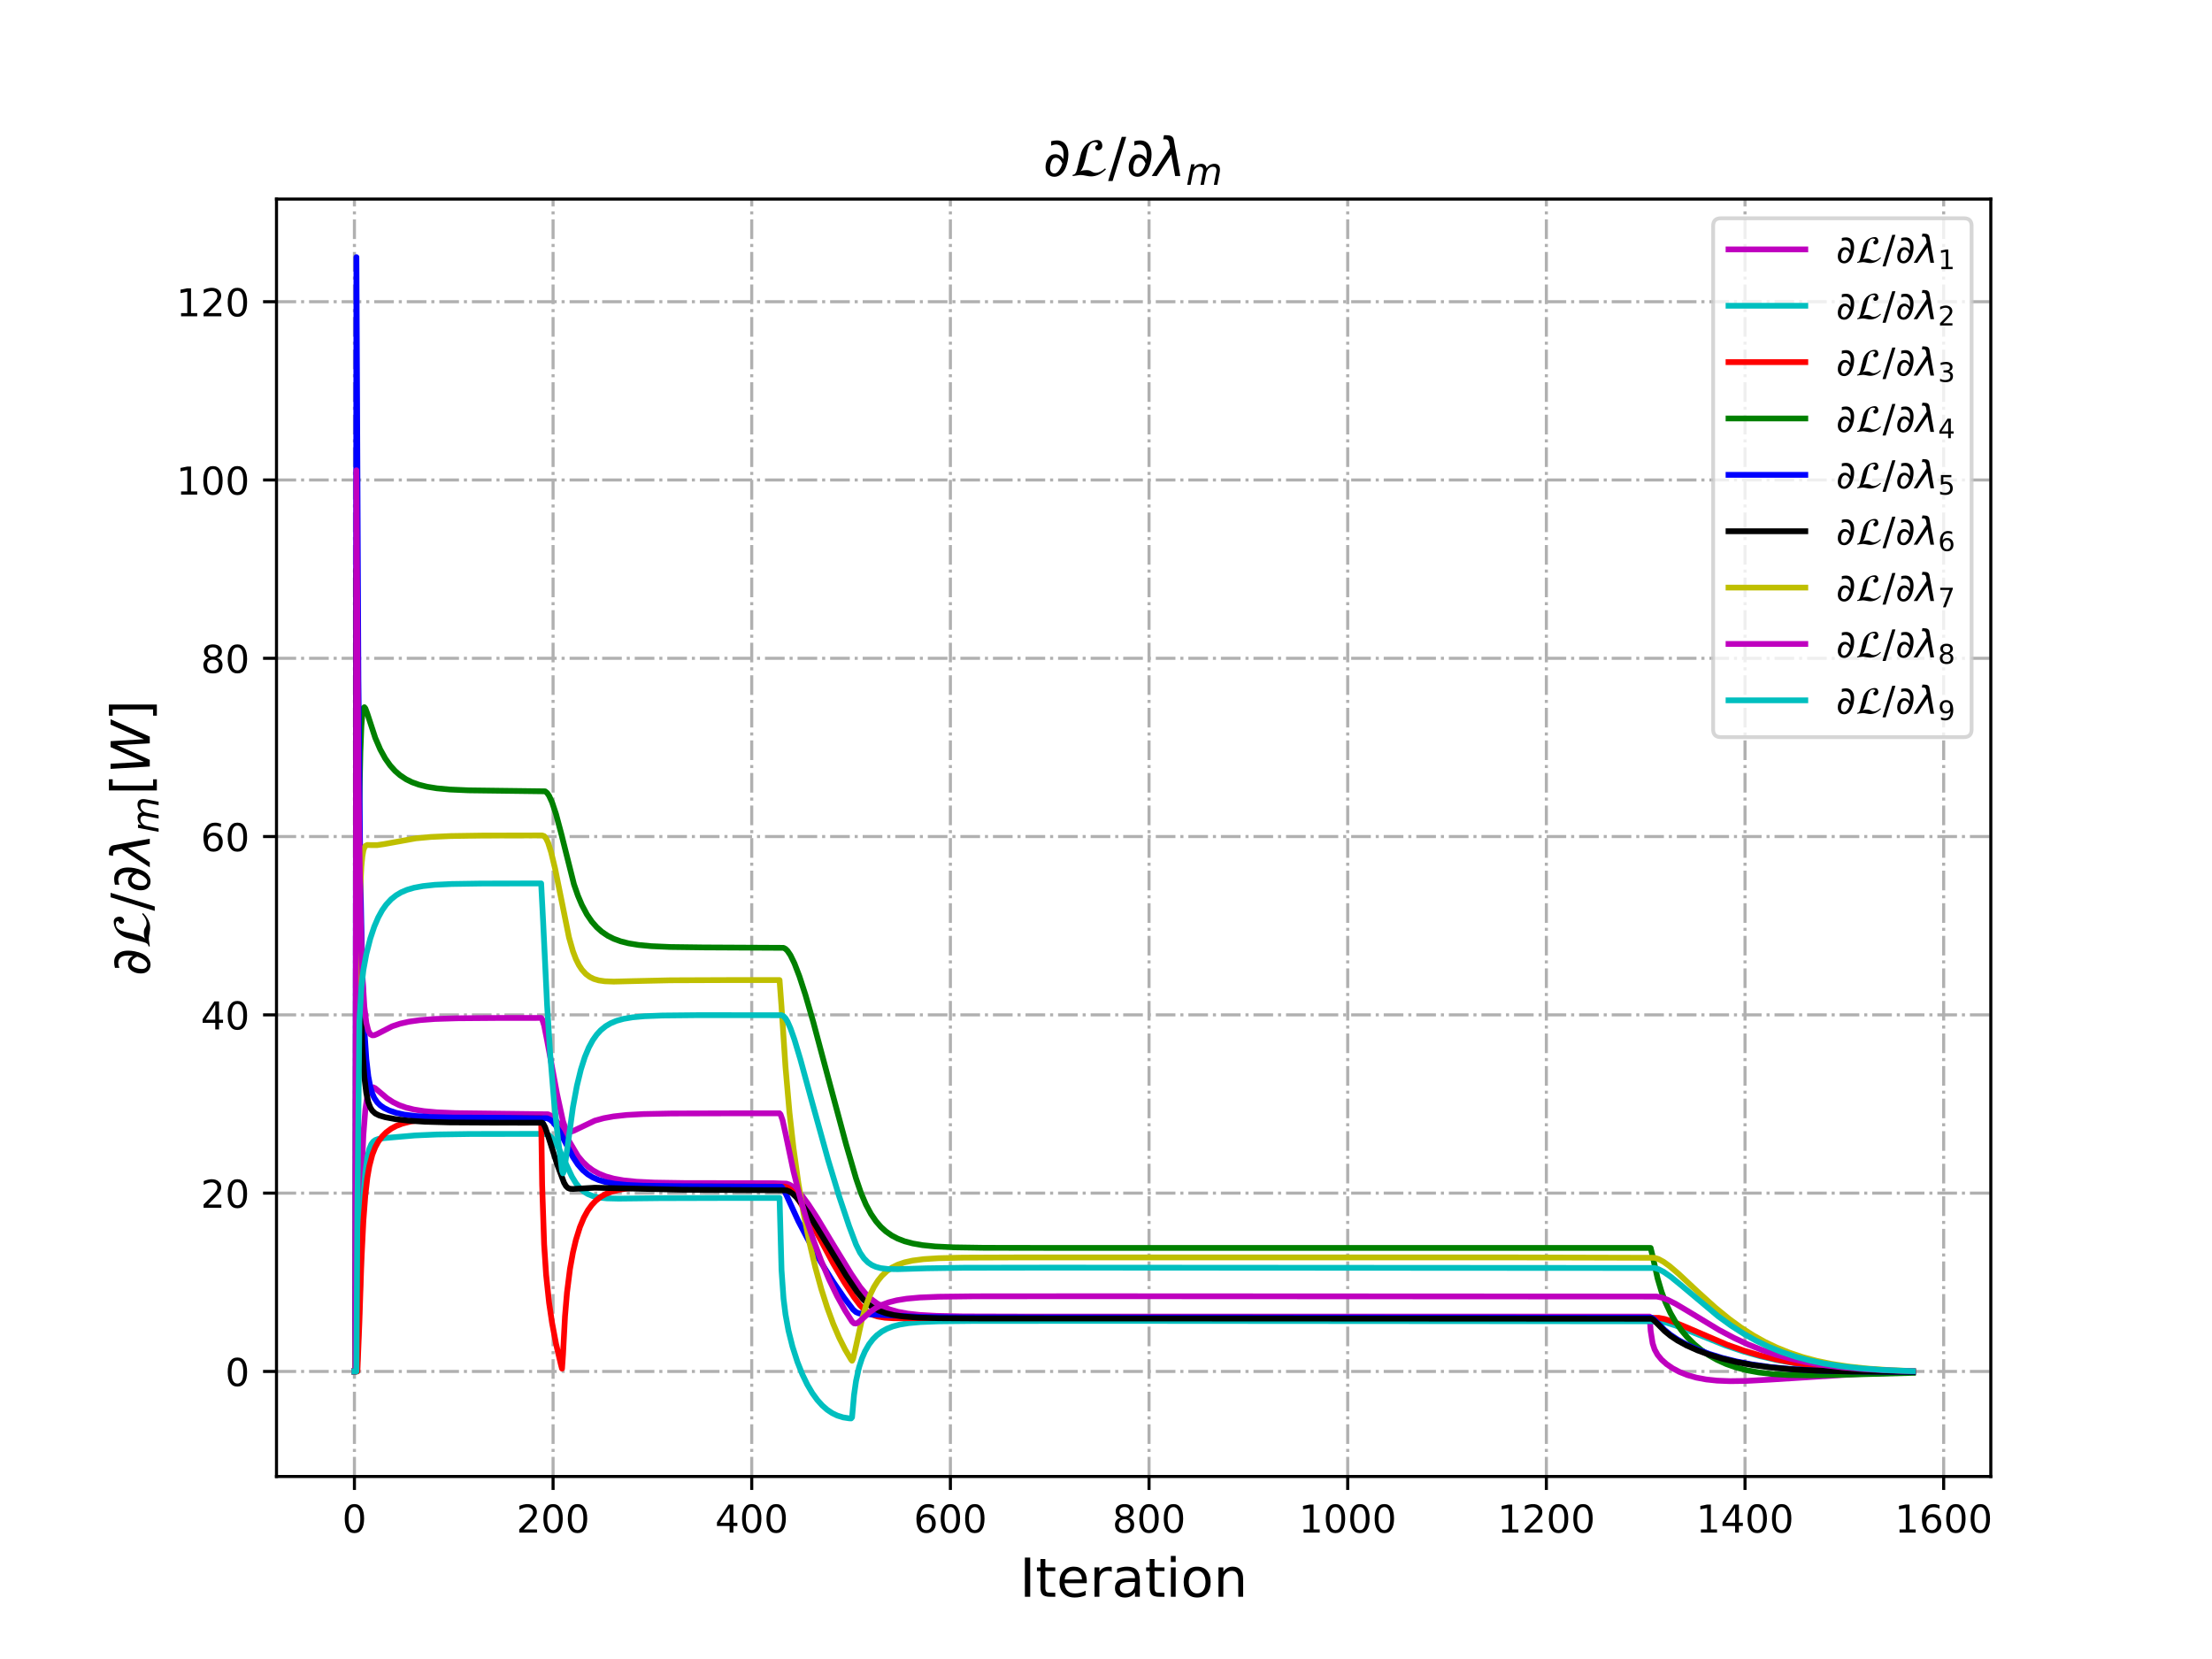 <?xml version="1.0" encoding="utf-8" standalone="no"?>
<!DOCTYPE svg PUBLIC "-//W3C//DTD SVG 1.1//EN"
  "http://www.w3.org/Graphics/SVG/1.1/DTD/svg11.dtd">
<!-- Created with matplotlib (http://matplotlib.org/) -->
<svg height="432pt" version="1.1" viewBox="0 0 576 432" width="576pt" xmlns="http://www.w3.org/2000/svg" xmlns:xlink="http://www.w3.org/1999/xlink">
 <defs>
  <style type="text/css">
*{stroke-linecap:butt;stroke-linejoin:round;}
  </style>
 </defs>
 <g id="figure_1">
  <g id="patch_1">
   <path d="M 0 432 
L 576 432 
L 576 0 
L 0 0 
z
" style="fill:#ffffff;"/>
  </g>
  <g id="axes_1">
   <g id="patch_2">
    <path d="M 72 384.48 
L 518.4 384.48 
L 518.4 51.84 
L 72 51.84 
z
" style="fill:#ffffff;"/>
   </g>
   <g id="matplotlib.axis_1">
    <g id="xtick_1">
     <g id="line2d_1">
      <path clip-path="url(#p7b713ff72a)" d="M 92.291 384.48 
L 92.291 51.84 
" style="fill:none;stroke:#b0b0b0;stroke-dasharray:5.12,1.28,0.8,1.28;stroke-dashoffset:0;stroke-width:0.8;"/>
     </g>
     <g id="line2d_2">
      <defs>
       <path d="M 0 0 
L 0 3.5 
" id="m7fd2e52c06" style="stroke:#000000;stroke-width:0.8;"/>
      </defs>
      <g>
       <use style="stroke:#000000;stroke-width:0.8;" x="92.291" xlink:href="#m7fd2e52c06" y="384.48"/>
      </g>
     </g>
     <g id="text_1">
      <!-- 0 -->
      <defs>
       <path d="M 31.781 66.406 
Q 24.172 66.406 20.328 58.906 
Q 16.5 51.422 16.5 36.375 
Q 16.5 21.391 20.328 13.891 
Q 24.172 6.391 31.781 6.391 
Q 39.453 6.391 43.281 13.891 
Q 47.125 21.391 47.125 36.375 
Q 47.125 51.422 43.281 58.906 
Q 39.453 66.406 31.781 66.406 
z
M 31.781 74.219 
Q 44.047 74.219 50.516 64.516 
Q 56.984 54.828 56.984 36.375 
Q 56.984 17.969 50.516 8.266 
Q 44.047 -1.422 31.781 -1.422 
Q 19.531 -1.422 13.062 8.266 
Q 6.594 17.969 6.594 36.375 
Q 6.594 54.828 13.062 64.516 
Q 19.531 74.219 31.781 74.219 
z
" id="DejaVuSans-30"/>
      </defs>
      <g transform="translate(89.11 399.078)scale(0.1 -0.1)">
       <use xlink:href="#DejaVuSans-30"/>
      </g>
     </g>
    </g>
    <g id="xtick_2">
     <g id="line2d_3">
      <path clip-path="url(#p7b713ff72a)" d="M 144.02 384.48 
L 144.02 51.84 
" style="fill:none;stroke:#b0b0b0;stroke-dasharray:5.12,1.28,0.8,1.28;stroke-dashoffset:0;stroke-width:0.8;"/>
     </g>
     <g id="line2d_4">
      <g>
       <use style="stroke:#000000;stroke-width:0.8;" x="144.02" xlink:href="#m7fd2e52c06" y="384.48"/>
      </g>
     </g>
     <g id="text_2">
      <!-- 200 -->
      <defs>
       <path d="M 19.188 8.297 
L 53.609 8.297 
L 53.609 0 
L 7.328 0 
L 7.328 8.297 
Q 12.938 14.109 22.625 23.891 
Q 32.328 33.688 34.812 36.531 
Q 39.547 41.844 41.422 45.531 
Q 43.312 49.219 43.312 52.781 
Q 43.312 58.594 39.234 62.25 
Q 35.156 65.922 28.609 65.922 
Q 23.969 65.922 18.812 64.312 
Q 13.672 62.703 7.812 59.422 
L 7.812 69.391 
Q 13.766 71.781 18.938 73 
Q 24.125 74.219 28.422 74.219 
Q 39.75 74.219 46.484 68.547 
Q 53.219 62.891 53.219 53.422 
Q 53.219 48.922 51.531 44.891 
Q 49.859 40.875 45.406 35.406 
Q 44.188 33.984 37.641 27.219 
Q 31.109 20.453 19.188 8.297 
z
" id="DejaVuSans-32"/>
      </defs>
      <g transform="translate(134.477 399.078)scale(0.1 -0.1)">
       <use xlink:href="#DejaVuSans-32"/>
       <use x="63.623" xlink:href="#DejaVuSans-30"/>
       <use x="127.246" xlink:href="#DejaVuSans-30"/>
      </g>
     </g>
    </g>
    <g id="xtick_3">
     <g id="line2d_5">
      <path clip-path="url(#p7b713ff72a)" d="M 195.75 384.48 
L 195.75 51.84 
" style="fill:none;stroke:#b0b0b0;stroke-dasharray:5.12,1.28,0.8,1.28;stroke-dashoffset:0;stroke-width:0.8;"/>
     </g>
     <g id="line2d_6">
      <g>
       <use style="stroke:#000000;stroke-width:0.8;" x="195.75" xlink:href="#m7fd2e52c06" y="384.48"/>
      </g>
     </g>
     <g id="text_3">
      <!-- 400 -->
      <defs>
       <path d="M 37.797 64.312 
L 12.891 25.391 
L 37.797 25.391 
z
M 35.203 72.906 
L 47.609 72.906 
L 47.609 25.391 
L 58.016 25.391 
L 58.016 17.188 
L 47.609 17.188 
L 47.609 0 
L 37.797 0 
L 37.797 17.188 
L 4.891 17.188 
L 4.891 26.703 
z
" id="DejaVuSans-34"/>
      </defs>
      <g transform="translate(186.206 399.078)scale(0.1 -0.1)">
       <use xlink:href="#DejaVuSans-34"/>
       <use x="63.623" xlink:href="#DejaVuSans-30"/>
       <use x="127.246" xlink:href="#DejaVuSans-30"/>
      </g>
     </g>
    </g>
    <g id="xtick_4">
     <g id="line2d_7">
      <path clip-path="url(#p7b713ff72a)" d="M 247.48 384.48 
L 247.48 51.84 
" style="fill:none;stroke:#b0b0b0;stroke-dasharray:5.12,1.28,0.8,1.28;stroke-dashoffset:0;stroke-width:0.8;"/>
     </g>
     <g id="line2d_8">
      <g>
       <use style="stroke:#000000;stroke-width:0.8;" x="247.48" xlink:href="#m7fd2e52c06" y="384.48"/>
      </g>
     </g>
     <g id="text_4">
      <!-- 600 -->
      <defs>
       <path d="M 33.016 40.375 
Q 26.375 40.375 22.484 35.828 
Q 18.609 31.297 18.609 23.391 
Q 18.609 15.531 22.484 10.953 
Q 26.375 6.391 33.016 6.391 
Q 39.656 6.391 43.531 10.953 
Q 47.406 15.531 47.406 23.391 
Q 47.406 31.297 43.531 35.828 
Q 39.656 40.375 33.016 40.375 
z
M 52.594 71.297 
L 52.594 62.312 
Q 48.875 64.062 45.094 64.984 
Q 41.312 65.922 37.594 65.922 
Q 27.828 65.922 22.672 59.328 
Q 17.531 52.734 16.797 39.406 
Q 19.672 43.656 24.016 45.922 
Q 28.375 48.188 33.594 48.188 
Q 44.578 48.188 50.953 41.516 
Q 57.328 34.859 57.328 23.391 
Q 57.328 12.156 50.688 5.359 
Q 44.047 -1.422 33.016 -1.422 
Q 20.359 -1.422 13.672 8.266 
Q 6.984 17.969 6.984 36.375 
Q 6.984 53.656 15.188 63.938 
Q 23.391 74.219 37.203 74.219 
Q 40.922 74.219 44.703 73.484 
Q 48.484 72.75 52.594 71.297 
z
" id="DejaVuSans-36"/>
      </defs>
      <g transform="translate(237.936 399.078)scale(0.1 -0.1)">
       <use xlink:href="#DejaVuSans-36"/>
       <use x="63.623" xlink:href="#DejaVuSans-30"/>
       <use x="127.246" xlink:href="#DejaVuSans-30"/>
      </g>
     </g>
    </g>
    <g id="xtick_5">
     <g id="line2d_9">
      <path clip-path="url(#p7b713ff72a)" d="M 299.209 384.48 
L 299.209 51.84 
" style="fill:none;stroke:#b0b0b0;stroke-dasharray:5.12,1.28,0.8,1.28;stroke-dashoffset:0;stroke-width:0.8;"/>
     </g>
     <g id="line2d_10">
      <g>
       <use style="stroke:#000000;stroke-width:0.8;" x="299.209" xlink:href="#m7fd2e52c06" y="384.48"/>
      </g>
     </g>
     <g id="text_5">
      <!-- 800 -->
      <defs>
       <path d="M 31.781 34.625 
Q 24.75 34.625 20.719 30.859 
Q 16.703 27.094 16.703 20.516 
Q 16.703 13.922 20.719 10.156 
Q 24.75 6.391 31.781 6.391 
Q 38.812 6.391 42.859 10.172 
Q 46.922 13.969 46.922 20.516 
Q 46.922 27.094 42.891 30.859 
Q 38.875 34.625 31.781 34.625 
z
M 21.922 38.812 
Q 15.578 40.375 12.031 44.719 
Q 8.5 49.078 8.5 55.328 
Q 8.5 64.062 14.719 69.141 
Q 20.953 74.219 31.781 74.219 
Q 42.672 74.219 48.875 69.141 
Q 55.078 64.062 55.078 55.328 
Q 55.078 49.078 51.531 44.719 
Q 48 40.375 41.703 38.812 
Q 48.828 37.156 52.797 32.312 
Q 56.781 27.484 56.781 20.516 
Q 56.781 9.906 50.312 4.234 
Q 43.844 -1.422 31.781 -1.422 
Q 19.734 -1.422 13.25 4.234 
Q 6.781 9.906 6.781 20.516 
Q 6.781 27.484 10.781 32.312 
Q 14.797 37.156 21.922 38.812 
z
M 18.312 54.391 
Q 18.312 48.734 21.844 45.562 
Q 25.391 42.391 31.781 42.391 
Q 38.141 42.391 41.719 45.562 
Q 45.312 48.734 45.312 54.391 
Q 45.312 60.062 41.719 63.234 
Q 38.141 66.406 31.781 66.406 
Q 25.391 66.406 21.844 63.234 
Q 18.312 60.062 18.312 54.391 
z
" id="DejaVuSans-38"/>
      </defs>
      <g transform="translate(289.665 399.078)scale(0.1 -0.1)">
       <use xlink:href="#DejaVuSans-38"/>
       <use x="63.623" xlink:href="#DejaVuSans-30"/>
       <use x="127.246" xlink:href="#DejaVuSans-30"/>
      </g>
     </g>
    </g>
    <g id="xtick_6">
     <g id="line2d_11">
      <path clip-path="url(#p7b713ff72a)" d="M 350.939 384.48 
L 350.939 51.84 
" style="fill:none;stroke:#b0b0b0;stroke-dasharray:5.12,1.28,0.8,1.28;stroke-dashoffset:0;stroke-width:0.8;"/>
     </g>
     <g id="line2d_12">
      <g>
       <use style="stroke:#000000;stroke-width:0.8;" x="350.939" xlink:href="#m7fd2e52c06" y="384.48"/>
      </g>
     </g>
     <g id="text_6">
      <!-- 1000 -->
      <defs>
       <path d="M 12.406 8.297 
L 28.516 8.297 
L 28.516 63.922 
L 10.984 60.406 
L 10.984 69.391 
L 28.422 72.906 
L 38.281 72.906 
L 38.281 8.297 
L 54.391 8.297 
L 54.391 0 
L 12.406 0 
z
" id="DejaVuSans-31"/>
      </defs>
      <g transform="translate(338.214 399.078)scale(0.1 -0.1)">
       <use xlink:href="#DejaVuSans-31"/>
       <use x="63.623" xlink:href="#DejaVuSans-30"/>
       <use x="127.246" xlink:href="#DejaVuSans-30"/>
       <use x="190.869" xlink:href="#DejaVuSans-30"/>
      </g>
     </g>
    </g>
    <g id="xtick_7">
     <g id="line2d_13">
      <path clip-path="url(#p7b713ff72a)" d="M 402.668 384.48 
L 402.668 51.84 
" style="fill:none;stroke:#b0b0b0;stroke-dasharray:5.12,1.28,0.8,1.28;stroke-dashoffset:0;stroke-width:0.8;"/>
     </g>
     <g id="line2d_14">
      <g>
       <use style="stroke:#000000;stroke-width:0.8;" x="402.668" xlink:href="#m7fd2e52c06" y="384.48"/>
      </g>
     </g>
     <g id="text_7">
      <!-- 1200 -->
      <g transform="translate(389.943 399.078)scale(0.1 -0.1)">
       <use xlink:href="#DejaVuSans-31"/>
       <use x="63.623" xlink:href="#DejaVuSans-32"/>
       <use x="127.246" xlink:href="#DejaVuSans-30"/>
       <use x="190.869" xlink:href="#DejaVuSans-30"/>
      </g>
     </g>
    </g>
    <g id="xtick_8">
     <g id="line2d_15">
      <path clip-path="url(#p7b713ff72a)" d="M 454.398 384.48 
L 454.398 51.84 
" style="fill:none;stroke:#b0b0b0;stroke-dasharray:5.12,1.28,0.8,1.28;stroke-dashoffset:0;stroke-width:0.8;"/>
     </g>
     <g id="line2d_16">
      <g>
       <use style="stroke:#000000;stroke-width:0.8;" x="454.398" xlink:href="#m7fd2e52c06" y="384.48"/>
      </g>
     </g>
     <g id="text_8">
      <!-- 1400 -->
      <g transform="translate(441.673 399.078)scale(0.1 -0.1)">
       <use xlink:href="#DejaVuSans-31"/>
       <use x="63.623" xlink:href="#DejaVuSans-34"/>
       <use x="127.246" xlink:href="#DejaVuSans-30"/>
       <use x="190.869" xlink:href="#DejaVuSans-30"/>
      </g>
     </g>
    </g>
    <g id="xtick_9">
     <g id="line2d_17">
      <path clip-path="url(#p7b713ff72a)" d="M 506.127 384.48 
L 506.127 51.84 
" style="fill:none;stroke:#b0b0b0;stroke-dasharray:5.12,1.28,0.8,1.28;stroke-dashoffset:0;stroke-width:0.8;"/>
     </g>
     <g id="line2d_18">
      <g>
       <use style="stroke:#000000;stroke-width:0.8;" x="506.127" xlink:href="#m7fd2e52c06" y="384.48"/>
      </g>
     </g>
     <g id="text_9">
      <!-- 1600 -->
      <g transform="translate(493.402 399.078)scale(0.1 -0.1)">
       <use xlink:href="#DejaVuSans-31"/>
       <use x="63.623" xlink:href="#DejaVuSans-36"/>
       <use x="127.246" xlink:href="#DejaVuSans-30"/>
       <use x="190.869" xlink:href="#DejaVuSans-30"/>
      </g>
     </g>
    </g>
    <g id="text_10">
     <!-- Iteration -->
     <defs>
      <path d="M 9.812 72.906 
L 19.672 72.906 
L 19.672 0 
L 9.812 0 
z
" id="DejaVuSans-49"/>
      <path d="M 18.312 70.219 
L 18.312 54.688 
L 36.812 54.688 
L 36.812 47.703 
L 18.312 47.703 
L 18.312 18.016 
Q 18.312 11.328 20.141 9.422 
Q 21.969 7.516 27.594 7.516 
L 36.812 7.516 
L 36.812 0 
L 27.594 0 
Q 17.188 0 13.234 3.875 
Q 9.281 7.766 9.281 18.016 
L 9.281 47.703 
L 2.688 47.703 
L 2.688 54.688 
L 9.281 54.688 
L 9.281 70.219 
z
" id="DejaVuSans-74"/>
      <path d="M 56.203 29.594 
L 56.203 25.203 
L 14.891 25.203 
Q 15.484 15.922 20.484 11.062 
Q 25.484 6.203 34.422 6.203 
Q 39.594 6.203 44.453 7.469 
Q 49.312 8.734 54.109 11.281 
L 54.109 2.781 
Q 49.266 0.734 44.188 -0.344 
Q 39.109 -1.422 33.891 -1.422 
Q 20.797 -1.422 13.156 6.188 
Q 5.516 13.812 5.516 26.812 
Q 5.516 40.234 12.766 48.109 
Q 20.016 56 32.328 56 
Q 43.359 56 49.781 48.891 
Q 56.203 41.797 56.203 29.594 
z
M 47.219 32.234 
Q 47.125 39.594 43.094 43.984 
Q 39.062 48.391 32.422 48.391 
Q 24.906 48.391 20.391 44.141 
Q 15.875 39.891 15.188 32.172 
z
" id="DejaVuSans-65"/>
      <path d="M 41.109 46.297 
Q 39.594 47.172 37.812 47.578 
Q 36.031 48 33.891 48 
Q 26.266 48 22.188 43.047 
Q 18.109 38.094 18.109 28.812 
L 18.109 0 
L 9.078 0 
L 9.078 54.688 
L 18.109 54.688 
L 18.109 46.188 
Q 20.953 51.172 25.484 53.578 
Q 30.031 56 36.531 56 
Q 37.453 56 38.578 55.875 
Q 39.703 55.766 41.062 55.516 
z
" id="DejaVuSans-72"/>
      <path d="M 34.281 27.484 
Q 23.391 27.484 19.188 25 
Q 14.984 22.516 14.984 16.5 
Q 14.984 11.719 18.141 8.906 
Q 21.297 6.109 26.703 6.109 
Q 34.188 6.109 38.703 11.406 
Q 43.219 16.703 43.219 25.484 
L 43.219 27.484 
z
M 52.203 31.203 
L 52.203 0 
L 43.219 0 
L 43.219 8.297 
Q 40.141 3.328 35.547 0.953 
Q 30.953 -1.422 24.312 -1.422 
Q 15.922 -1.422 10.953 3.297 
Q 6 8.016 6 15.922 
Q 6 25.141 12.172 29.828 
Q 18.359 34.516 30.609 34.516 
L 43.219 34.516 
L 43.219 35.406 
Q 43.219 41.609 39.141 45 
Q 35.062 48.391 27.688 48.391 
Q 23 48.391 18.547 47.266 
Q 14.109 46.141 10.016 43.891 
L 10.016 52.203 
Q 14.938 54.109 19.578 55.047 
Q 24.219 56 28.609 56 
Q 40.484 56 46.344 49.844 
Q 52.203 43.703 52.203 31.203 
z
" id="DejaVuSans-61"/>
      <path d="M 9.422 54.688 
L 18.406 54.688 
L 18.406 0 
L 9.422 0 
z
M 9.422 75.984 
L 18.406 75.984 
L 18.406 64.594 
L 9.422 64.594 
z
" id="DejaVuSans-69"/>
      <path d="M 30.609 48.391 
Q 23.391 48.391 19.188 42.75 
Q 14.984 37.109 14.984 27.297 
Q 14.984 17.484 19.156 11.844 
Q 23.344 6.203 30.609 6.203 
Q 37.797 6.203 41.984 11.859 
Q 46.188 17.531 46.188 27.297 
Q 46.188 37.016 41.984 42.703 
Q 37.797 48.391 30.609 48.391 
z
M 30.609 56 
Q 42.328 56 49.016 48.375 
Q 55.719 40.766 55.719 27.297 
Q 55.719 13.875 49.016 6.219 
Q 42.328 -1.422 30.609 -1.422 
Q 18.844 -1.422 12.172 6.219 
Q 5.516 13.875 5.516 27.297 
Q 5.516 40.766 12.172 48.375 
Q 18.844 56 30.609 56 
z
" id="DejaVuSans-6f"/>
      <path d="M 54.891 33.016 
L 54.891 0 
L 45.906 0 
L 45.906 32.719 
Q 45.906 40.484 42.875 44.328 
Q 39.844 48.188 33.797 48.188 
Q 26.516 48.188 22.312 43.547 
Q 18.109 38.922 18.109 30.906 
L 18.109 0 
L 9.078 0 
L 9.078 54.688 
L 18.109 54.688 
L 18.109 46.188 
Q 21.344 51.125 25.703 53.562 
Q 30.078 56 35.797 56 
Q 45.219 56 50.047 50.172 
Q 54.891 44.344 54.891 33.016 
z
" id="DejaVuSans-6e"/>
     </defs>
     <g transform="translate(265.508 415.796)scale(0.14 -0.14)">
      <use xlink:href="#DejaVuSans-49"/>
      <use x="29.492" xlink:href="#DejaVuSans-74"/>
      <use x="68.701" xlink:href="#DejaVuSans-65"/>
      <use x="130.225" xlink:href="#DejaVuSans-72"/>
      <use x="171.338" xlink:href="#DejaVuSans-61"/>
      <use x="232.617" xlink:href="#DejaVuSans-74"/>
      <use x="271.826" xlink:href="#DejaVuSans-69"/>
      <use x="299.609" xlink:href="#DejaVuSans-6f"/>
      <use x="360.791" xlink:href="#DejaVuSans-6e"/>
     </g>
    </g>
   </g>
   <g id="matplotlib.axis_2">
    <g id="ytick_1">
     <g id="line2d_19">
      <path clip-path="url(#p7b713ff72a)" d="M 72 357.114 
L 518.4 357.114 
" style="fill:none;stroke:#b0b0b0;stroke-dasharray:5.12,1.28,0.8,1.28;stroke-dashoffset:0;stroke-width:0.8;"/>
     </g>
     <g id="line2d_20">
      <defs>
       <path d="M 0 0 
L -3.5 0 
" id="m61da70019d" style="stroke:#000000;stroke-width:0.8;"/>
      </defs>
      <g>
       <use style="stroke:#000000;stroke-width:0.8;" x="72" xlink:href="#m61da70019d" y="357.114"/>
      </g>
     </g>
     <g id="text_11">
      <!-- 0 -->
      <g transform="translate(58.638 360.914)scale(0.1 -0.1)">
       <use xlink:href="#DejaVuSans-30"/>
      </g>
     </g>
    </g>
    <g id="ytick_2">
     <g id="line2d_21">
      <path clip-path="url(#p7b713ff72a)" d="M 72 310.69 
L 518.4 310.69 
" style="fill:none;stroke:#b0b0b0;stroke-dasharray:5.12,1.28,0.8,1.28;stroke-dashoffset:0;stroke-width:0.8;"/>
     </g>
     <g id="line2d_22">
      <g>
       <use style="stroke:#000000;stroke-width:0.8;" x="72" xlink:href="#m61da70019d" y="310.69"/>
      </g>
     </g>
     <g id="text_12">
      <!-- 20 -->
      <g transform="translate(52.275 314.489)scale(0.1 -0.1)">
       <use xlink:href="#DejaVuSans-32"/>
       <use x="63.623" xlink:href="#DejaVuSans-30"/>
      </g>
     </g>
    </g>
    <g id="ytick_3">
     <g id="line2d_23">
      <path clip-path="url(#p7b713ff72a)" d="M 72 264.265 
L 518.4 264.265 
" style="fill:none;stroke:#b0b0b0;stroke-dasharray:5.12,1.28,0.8,1.28;stroke-dashoffset:0;stroke-width:0.8;"/>
     </g>
     <g id="line2d_24">
      <g>
       <use style="stroke:#000000;stroke-width:0.8;" x="72" xlink:href="#m61da70019d" y="264.265"/>
      </g>
     </g>
     <g id="text_13">
      <!-- 40 -->
      <g transform="translate(52.275 268.064)scale(0.1 -0.1)">
       <use xlink:href="#DejaVuSans-34"/>
       <use x="63.623" xlink:href="#DejaVuSans-30"/>
      </g>
     </g>
    </g>
    <g id="ytick_4">
     <g id="line2d_25">
      <path clip-path="url(#p7b713ff72a)" d="M 72 217.84 
L 518.4 217.84 
" style="fill:none;stroke:#b0b0b0;stroke-dasharray:5.12,1.28,0.8,1.28;stroke-dashoffset:0;stroke-width:0.8;"/>
     </g>
     <g id="line2d_26">
      <g>
       <use style="stroke:#000000;stroke-width:0.8;" x="72" xlink:href="#m61da70019d" y="217.84"/>
      </g>
     </g>
     <g id="text_14">
      <!-- 60 -->
      <g transform="translate(52.275 221.639)scale(0.1 -0.1)">
       <use xlink:href="#DejaVuSans-36"/>
       <use x="63.623" xlink:href="#DejaVuSans-30"/>
      </g>
     </g>
    </g>
    <g id="ytick_5">
     <g id="line2d_27">
      <path clip-path="url(#p7b713ff72a)" d="M 72 171.416 
L 518.4 171.416 
" style="fill:none;stroke:#b0b0b0;stroke-dasharray:5.12,1.28,0.8,1.28;stroke-dashoffset:0;stroke-width:0.8;"/>
     </g>
     <g id="line2d_28">
      <g>
       <use style="stroke:#000000;stroke-width:0.8;" x="72" xlink:href="#m61da70019d" y="171.416"/>
      </g>
     </g>
     <g id="text_15">
      <!-- 80 -->
      <g transform="translate(52.275 175.215)scale(0.1 -0.1)">
       <use xlink:href="#DejaVuSans-38"/>
       <use x="63.623" xlink:href="#DejaVuSans-30"/>
      </g>
     </g>
    </g>
    <g id="ytick_6">
     <g id="line2d_29">
      <path clip-path="url(#p7b713ff72a)" d="M 72 124.991 
L 518.4 124.991 
" style="fill:none;stroke:#b0b0b0;stroke-dasharray:5.12,1.28,0.8,1.28;stroke-dashoffset:0;stroke-width:0.8;"/>
     </g>
     <g id="line2d_30">
      <g>
       <use style="stroke:#000000;stroke-width:0.8;" x="72" xlink:href="#m61da70019d" y="124.991"/>
      </g>
     </g>
     <g id="text_16">
      <!-- 100 -->
      <g transform="translate(45.913 128.79)scale(0.1 -0.1)">
       <use xlink:href="#DejaVuSans-31"/>
       <use x="63.623" xlink:href="#DejaVuSans-30"/>
       <use x="127.246" xlink:href="#DejaVuSans-30"/>
      </g>
     </g>
    </g>
    <g id="ytick_7">
     <g id="line2d_31">
      <path clip-path="url(#p7b713ff72a)" d="M 72 78.566 
L 518.4 78.566 
" style="fill:none;stroke:#b0b0b0;stroke-dasharray:5.12,1.28,0.8,1.28;stroke-dashoffset:0;stroke-width:0.8;"/>
     </g>
     <g id="line2d_32">
      <g>
       <use style="stroke:#000000;stroke-width:0.8;" x="72" xlink:href="#m61da70019d" y="78.566"/>
      </g>
     </g>
     <g id="text_17">
      <!-- 120 -->
      <g transform="translate(45.913 82.365)scale(0.1 -0.1)">
       <use xlink:href="#DejaVuSans-31"/>
       <use x="63.623" xlink:href="#DejaVuSans-32"/>
       <use x="127.246" xlink:href="#DejaVuSans-30"/>
      </g>
     </g>
    </g>
    <g id="text_18">
     <!-- $\partial \mathcal{L}/ \partial \lambda_{m}[W]$ -->
     <defs>
      <path d="M 21.344 -1.422 
Q 14.453 -1.422 9.969 2.734 
Q 4.641 7.672 4.641 16.609 
Q 4.641 25.875 9.328 33.109 
Q 14.156 40.531 22.859 40.531 
Q 28.562 40.531 33.062 36.969 
Q 35.688 34.859 37.5 31.344 
Q 38.141 35.297 38.141 39.797 
Q 38.141 46.391 36.578 50.203 
Q 33.109 58.641 23.922 58.641 
Q 20.453 58.641 15.094 56.5 
L 15.094 64.703 
Q 20.75 66.219 25.828 66.219 
Q 38.922 66.219 44.484 54.203 
Q 47.078 48.531 47.078 40.094 
Q 47.078 34.578 45.844 28.172 
Q 42.781 12.156 34.812 4.547 
Q 28.562 -1.422 21.344 -1.422 
z
M 12.984 15.141 
Q 12.984 10.25 15.141 7.625 
Q 17.438 4.828 20.953 4.828 
Q 24.078 4.828 26.562 7.031 
Q 30.078 10.062 32.672 14.984 
Q 34.812 19.047 35.891 23.391 
Q 31.547 33.891 24.031 33.891 
Q 17.578 33.891 14.75 25.391 
Q 12.984 20.125 12.984 15.141 
z
" id="DejaVuSans-2202"/>
      <path d="M 63.594 14.297 
L 65.297 12.5 
Q 52.297 -0.703 37.703 -0.703 
Q 33.703 -0.703 28.906 0.406 
Q 21.797 1.906 17.906 1.906 
Q 15.703 1.906 10.5 0.953 
Q 5.297 0 3 0 
L 3.594 2.406 
Q 9.094 2.406 11.406 11.703 
L 18.406 40.094 
Q 20.094 47 23.688 52.391 
Q 27.297 57.797 31.641 60.844 
Q 36 63.906 40.391 65.453 
Q 44.797 67 48.797 67 
Q 53.797 67 56.141 63.797 
Q 58.5 60.594 58.5 56 
Q 58.5 52.297 56.141 50 
Q 53.797 47.703 50.406 47.703 
Q 48.203 47.703 46.797 49.203 
Q 45.406 50.703 45.406 52.797 
Q 45.406 54.406 46.203 55.5 
Q 47 56.594 47.891 56.938 
Q 48.797 57.297 49.594 57.891 
Q 50.406 58.5 50.406 59.203 
Q 50.406 63 44.594 63 
Q 39.406 63 36.094 59.141 
Q 32.797 55.297 31.094 48.938 
Q 29.406 42.594 28.047 35.688 
Q 26.703 28.797 24.203 21.297 
Q 21.703 13.797 18.094 9.203 
L 18.094 8.797 
Q 21.297 11 29.5 11 
Q 34.797 11 38.438 8.5 
Q 42.094 6 46.297 6 
Q 54.797 6 63.594 14.297 
z
" id="STIXNonUnicode-Italic-e238"/>
      <path d="M 25.391 72.906 
L 33.688 72.906 
L 8.297 -9.281 
L 0 -9.281 
z
" id="DejaVuSans-2f"/>
      <path d="M 36.719 67.438 
L 48.828 0 
L 39.312 0 
L 31.844 40.438 
L 5.125 0 
L -4.391 0 
L 29.734 52.438 
L 28.031 62.109 
Q 26.953 68.266 21.734 68.266 
L 17.047 68.266 
L 18.5 75.984 
L 24.219 75.875 
Q 35.203 75.734 36.719 67.438 
z
" id="DejaVuSans-Oblique-3bb"/>
      <path d="M 89.797 33.016 
L 83.406 0 
L 74.422 0 
L 80.719 32.719 
Q 81.109 34.812 81.297 36.328 
Q 81.5 37.844 81.5 38.922 
Q 81.5 43.312 79.047 45.75 
Q 76.609 48.188 72.219 48.188 
Q 65.672 48.188 60.547 43.281 
Q 55.422 38.375 53.906 30.516 
L 47.906 0 
L 38.922 0 
L 45.312 32.719 
Q 45.703 34.516 45.891 36.047 
Q 46.094 37.594 46.094 38.812 
Q 46.094 43.266 43.656 45.719 
Q 41.219 48.188 36.922 48.188 
Q 30.281 48.188 25.141 43.281 
Q 20.016 38.375 18.5 30.516 
L 12.5 0 
L 3.516 0 
L 14.203 54.688 
L 23.188 54.688 
L 21.484 46.188 
Q 25.141 50.984 30.047 53.484 
Q 34.969 56 40.578 56 
Q 46.531 56 50.359 52.875 
Q 54.203 49.75 54.984 44.188 
Q 59.078 49.953 64.469 52.969 
Q 69.875 56 75.875 56 
Q 82.906 56 86.734 51.953 
Q 90.578 47.906 90.578 40.484 
Q 90.578 38.875 90.375 36.938 
Q 90.188 35.016 89.797 33.016 
z
" id="DejaVuSans-Oblique-6d"/>
      <path d="M 8.594 75.984 
L 29.297 75.984 
L 29.297 69 
L 17.578 69 
L 17.578 -6.203 
L 29.297 -6.203 
L 29.297 -13.188 
L 8.594 -13.188 
z
" id="DejaVuSans-5b"/>
      <path d="M 9.625 72.906 
L 19.188 72.906 
L 22.703 10.891 
L 50.203 72.906 
L 61.188 72.906 
L 64.797 10.891 
L 92 72.906 
L 102 72.906 
L 69.578 0 
L 57.172 0 
L 53.812 60.797 
L 26.516 0 
L 14.109 0 
z
" id="DejaVuSans-Oblique-57"/>
      <path d="M 30.422 75.984 
L 30.422 -13.188 
L 9.719 -13.188 
L 9.719 -6.203 
L 21.391 -6.203 
L 21.391 69 
L 9.719 69 
L 9.719 75.984 
z
" id="DejaVuSans-5d"/>
     </defs>
     <g transform="translate(39.001 254.14)rotate(-90)scale(0.14 -0.14)">
      <use transform="translate(0 0.016)" xlink:href="#DejaVuSans-2202"/>
      <use transform="translate(51.709 0.016)" xlink:href="#STIXNonUnicode-Italic-e238"/>
      <use transform="translate(121.009 0.016)" xlink:href="#DejaVuSans-2f"/>
      <use transform="translate(154.7 0.016)" xlink:href="#DejaVuSans-2202"/>
      <use transform="translate(206.409 0.016)" xlink:href="#DejaVuSans-Oblique-3bb"/>
      <use transform="translate(265.589 -16.391)scale(0.7)" xlink:href="#DejaVuSans-Oblique-6d"/>
      <use transform="translate(336.512 0.016)" xlink:href="#DejaVuSans-5b"/>
      <use transform="translate(375.526 0.016)" xlink:href="#DejaVuSans-Oblique-57"/>
      <use transform="translate(474.403 0.016)" xlink:href="#DejaVuSans-5d"/>
     </g>
    </g>
   </g>
   <g id="line2d_33">
    <path clip-path="url(#p7b713ff72a)" d="M 92.291 357.114 
L 92.55 357.114 
L 92.808 357.114 
L 93.326 336.656 
L 94.101 307.126 
L 94.619 295.561 
L 95.136 288.926 
L 95.653 285.424 
L 96.171 283.774 
L 96.688 283.171 
L 97.205 283.138 
L 97.723 283.399 
L 98.757 284.26 
L 100.826 286.007 
L 102.378 287.011 
L 103.93 287.767 
L 105.741 288.412 
L 107.81 288.923 
L 110.396 289.335 
L 113.759 289.643 
L 118.673 289.854 
L 127.467 289.965 
L 142.727 290.156 
L 143.503 290.55 
L 144.279 291.211 
L 145.314 292.46 
L 146.607 294.48 
L 150.487 301.038 
L 151.78 302.582 
L 153.073 303.793 
L 154.366 304.738 
L 155.918 305.602 
L 157.729 306.333 
L 159.798 306.909 
L 162.384 307.373 
L 165.747 307.717 
L 170.403 307.943 
L 178.162 308.067 
L 201.44 308.103 
L 204.803 308.214 
L 205.579 308.478 
L 206.613 309.113 
L 207.648 310.036 
L 208.941 311.505 
L 210.493 313.601 
L 212.821 317.176 
L 216.959 324.061 
L 221.615 331.659 
L 223.943 335.11 
L 225.494 336.985 
L 226.788 338.221 
L 228.34 339.373 
L 229.891 340.241 
L 231.702 340.984 
L 233.771 341.577 
L 236.358 342.06 
L 239.461 342.403 
L 243.858 342.647 
L 250.842 342.786 
L 268.689 342.835 
L 394.391 342.837 
L 429.567 342.837 
L 429.826 346.549 
L 430.343 349.811 
L 430.861 351.39 
L 431.637 352.801 
L 432.671 354.056 
L 433.964 355.211 
L 435.516 356.279 
L 437.327 357.24 
L 439.396 358.065 
L 441.724 358.728 
L 444.31 359.213 
L 447.156 359.517 
L 450.518 359.65 
L 454.656 359.591 
L 460.864 359.252 
L 483.883 357.791 
L 495.005 357.42 
L 498.109 357.352 
L 498.109 357.352 
" style="fill:none;stroke:#bf00bf;stroke-linecap:square;stroke-width:1.5;"/>
   </g>
   <g id="line2d_34">
    <path clip-path="url(#p7b713ff72a)" d="M 92.291 357.114 
L 92.55 357.114 
L 92.808 357.114 
L 93.067 354.192 
L 94.619 311.834 
L 95.136 305.255 
L 95.653 301.391 
L 96.171 299.186 
L 96.688 297.949 
L 97.205 297.262 
L 97.723 296.879 
L 98.498 296.588 
L 100.05 296.356 
L 108.068 295.666 
L 113.759 295.417 
L 122.294 295.29 
L 141.693 295.26 
L 142.469 295.394 
L 142.986 295.653 
L 143.762 296.355 
L 144.538 297.407 
L 145.572 299.232 
L 147.124 302.536 
L 148.935 306.397 
L 149.969 308.099 
L 151.004 309.372 
L 152.039 310.288 
L 153.073 310.93 
L 154.366 311.457 
L 155.918 311.822 
L 157.987 312.045 
L 161.091 312.12 
L 171.696 312 
L 189.542 311.949 
L 202.992 311.947 
L 203.509 330.739 
L 204.027 338.131 
L 204.544 342.289 
L 205.32 346.498 
L 206.355 350.625 
L 207.648 354.653 
L 208.941 357.902 
L 210.234 360.568 
L 211.527 362.757 
L 212.821 364.542 
L 214.114 365.977 
L 215.407 367.107 
L 216.7 367.969 
L 217.994 368.598 
L 219.546 369.086 
L 221.097 369.327 
L 221.615 369.36 
L 221.873 369.054 
L 222.391 363.235 
L 222.908 359.609 
L 223.684 356.083 
L 224.46 353.687 
L 225.236 351.898 
L 226.27 350.094 
L 227.305 348.738 
L 228.34 347.698 
L 229.633 346.724 
L 230.926 346.013 
L 232.478 345.403 
L 234.288 344.923 
L 236.616 344.538 
L 239.72 344.257 
L 244.376 344.071 
L 253.428 343.976 
L 289.639 343.957 
L 432.154 344.061 
L 433.964 344.419 
L 436.292 345.155 
L 439.913 346.581 
L 449.225 350.316 
L 453.88 351.89 
L 458.277 353.136 
L 462.674 354.153 
L 467.33 355.003 
L 472.503 355.713 
L 478.193 356.263 
L 484.918 356.683 
L 493.195 356.967 
L 498.109 357.058 
L 498.109 357.058 
" style="fill:none;stroke:#00bfbf;stroke-linecap:square;stroke-width:1.5;"/>
   </g>
   <g id="line2d_35">
    <path clip-path="url(#p7b713ff72a)" d="M 92.291 357.114 
L 93.067 357.114 
L 93.584 344.235 
L 94.101 328.468 
L 94.619 317.955 
L 95.136 311.148 
L 95.653 306.689 
L 96.171 303.669 
L 96.947 300.683 
L 97.723 298.713 
L 98.498 297.295 
L 99.533 295.902 
L 100.568 294.867 
L 101.861 293.907 
L 103.154 293.206 
L 104.706 292.603 
L 106.775 292.071 
L 109.362 291.674 
L 112.724 291.403 
L 118.156 291.226 
L 129.278 291.147 
L 140.917 291.138 
L 141.175 308.584 
L 141.693 324.068 
L 142.21 331.961 
L 142.986 339.282 
L 143.762 344.508 
L 144.796 349.98 
L 146.09 355.435 
L 146.348 356.391 
L 146.607 352.641 
L 147.124 342.79 
L 147.642 336.604 
L 148.417 330.442 
L 149.193 326.13 
L 149.969 322.856 
L 151.004 319.539 
L 152.039 317.059 
L 153.073 315.182 
L 154.108 313.752 
L 155.142 312.66 
L 156.436 311.646 
L 157.729 310.916 
L 159.281 310.303 
L 161.091 309.829 
L 163.419 309.46 
L 166.781 309.185 
L 171.954 309.02 
L 183.076 308.949 
L 204.285 308.99 
L 205.061 309.239 
L 205.837 309.77 
L 206.613 310.571 
L 207.648 311.972 
L 209.2 314.533 
L 211.786 319.347 
L 216.959 329.009 
L 219.804 333.836 
L 222.391 337.805 
L 223.943 339.876 
L 224.977 340.945 
L 226.012 341.737 
L 227.305 342.408 
L 228.598 342.822 
L 230.409 343.128 
L 232.737 343.269 
L 237.134 343.257 
L 253.946 343.095 
L 299.985 343.081 
L 431.895 343.165 
L 433.447 343.458 
L 435.516 344.115 
L 438.62 345.39 
L 449.742 350.16 
L 454.139 351.715 
L 458.277 352.947 
L 462.674 354.018 
L 467.33 354.912 
L 472.244 355.624 
L 477.676 356.189 
L 484.142 356.63 
L 492.16 356.939 
L 498.109 357.059 
L 498.109 357.059 
" style="fill:none;stroke:#ff0000;stroke-linecap:square;stroke-width:1.5;"/>
   </g>
   <g id="line2d_36">
    <path clip-path="url(#p7b713ff72a)" d="M 92.291 357.114 
L 92.55 357.114 
L 92.808 357.114 
L 93.067 277.065 
L 93.326 232.851 
L 93.584 208.699 
L 93.843 195.768 
L 94.101 189.03 
L 94.36 185.76 
L 94.619 184.423 
L 94.877 184.154 
L 95.136 184.464 
L 95.653 185.845 
L 97.723 192.15 
L 99.016 195.148 
L 100.309 197.495 
L 101.602 199.33 
L 102.895 200.765 
L 104.189 201.888 
L 105.741 202.919 
L 107.292 203.687 
L 109.103 204.339 
L 111.172 204.857 
L 113.759 205.276 
L 117.121 205.588 
L 122.035 205.802 
L 130.571 205.914 
L 141.951 206.06 
L 142.469 206.476 
L 142.986 207.227 
L 143.762 208.923 
L 144.796 212.022 
L 146.09 216.853 
L 149.452 230.238 
L 150.487 233.214 
L 151.521 235.652 
L 152.814 238.086 
L 154.108 239.982 
L 155.401 241.46 
L 156.694 242.613 
L 158.246 243.667 
L 159.798 244.45 
L 161.608 245.114 
L 163.678 245.64 
L 166.264 246.063 
L 169.627 246.379 
L 174.541 246.594 
L 183.076 246.706 
L 204.027 246.813 
L 204.544 247.089 
L 205.061 247.592 
L 205.837 248.738 
L 206.872 250.863 
L 208.165 254.231 
L 209.717 259.007 
L 211.786 266.174 
L 215.407 279.727 
L 220.322 297.988 
L 222.908 306.861 
L 224.201 310.643 
L 225.494 313.684 
L 226.788 316.087 
L 228.081 317.981 
L 229.374 319.473 
L 230.667 320.647 
L 232.219 321.731 
L 233.771 322.543 
L 235.582 323.238 
L 237.651 323.79 
L 240.237 324.24 
L 243.6 324.577 
L 248.255 324.8 
L 256.274 324.925 
L 276.448 324.959 
L 429.826 324.96 
L 430.343 327.1 
L 431.637 332.91 
L 432.671 336.405 
L 433.706 339.173 
L 434.999 341.947 
L 436.292 344.196 
L 437.844 346.414 
L 439.396 348.253 
L 441.207 350.046 
L 443.017 351.541 
L 445.086 352.959 
L 447.156 354.12 
L 449.483 355.171 
L 452.07 356.079 
L 454.915 356.819 
L 458.019 357.384 
L 461.64 357.799 
L 465.778 358.044 
L 471.21 358.127 
L 479.228 357.997 
L 498.109 357.488 
L 498.109 357.488 
" style="fill:none;stroke:#008000;stroke-linecap:square;stroke-width:1.5;"/>
   </g>
   <g id="line2d_37">
    <path clip-path="url(#p7b713ff72a)" d="M 92.291 357.114 
L 92.55 357.114 
L 92.808 66.96 
L 93.326 177.012 
L 93.843 228.478 
L 94.36 254.349 
L 94.877 268.124 
L 95.395 275.816 
L 95.912 280.295 
L 96.429 283.016 
L 96.947 284.748 
L 97.464 285.909 
L 98.24 287.056 
L 99.016 287.821 
L 100.05 288.536 
L 101.344 289.167 
L 103.154 289.774 
L 105.223 290.226 
L 108.068 290.598 
L 111.948 290.855 
L 117.897 291.006 
L 130.829 291.069 
L 142.469 291.187 
L 143.244 291.554 
L 144.02 292.233 
L 144.796 293.198 
L 145.831 294.837 
L 147.383 297.809 
L 149.193 301.29 
L 150.487 303.245 
L 151.78 304.716 
L 153.073 305.802 
L 154.366 306.598 
L 155.918 307.281 
L 157.729 307.818 
L 160.057 308.248 
L 163.16 308.562 
L 167.557 308.762 
L 175.834 308.87 
L 203.509 309.024 
L 204.027 309.681 
L 204.803 311.253 
L 207.906 318.03 
L 210.493 322.939 
L 213.855 328.811 
L 216.959 333.795 
L 219.804 337.937 
L 222.132 340.988 
L 222.908 341.677 
L 223.684 341.996 
L 224.977 342.167 
L 239.979 342.931 
L 249.807 343.044 
L 287.311 343.068 
L 430.085 343.132 
L 430.602 343.454 
L 431.637 344.486 
L 433.447 346.32 
L 434.999 347.594 
L 436.81 348.807 
L 439.137 350.089 
L 441.983 351.384 
L 445.086 352.555 
L 448.449 353.597 
L 452.07 354.5 
L 456.208 355.299 
L 460.864 355.959 
L 466.037 356.463 
L 472.244 356.839 
L 480.004 357.081 
L 491.384 357.195 
L 498.109 357.201 
L 498.109 357.201 
" style="fill:none;stroke:#0000ff;stroke-linecap:square;stroke-width:1.5;"/>
   </g>
   <g id="line2d_38">
    <path clip-path="url(#p7b713ff72a)" d="M 92.291 357.114 
L 92.55 357.114 
L 92.808 148.203 
L 93.326 224.879 
L 93.843 257.45 
L 94.36 272.67 
L 94.877 280.477 
L 95.395 284.683 
L 95.912 287.039 
L 96.429 288.406 
L 96.947 289.231 
L 97.723 289.948 
L 98.757 290.467 
L 100.309 290.92 
L 102.895 291.407 
L 106.258 291.81 
L 110.655 292.097 
L 116.862 292.265 
L 129.536 292.339 
L 141.175 292.346 
L 141.434 292.541 
L 141.951 293.513 
L 142.727 295.804 
L 145.055 303.123 
L 146.866 307.957 
L 147.383 308.857 
L 147.9 309.348 
L 148.417 309.562 
L 149.193 309.609 
L 154.884 309.281 
L 177.645 309.807 
L 204.803 309.957 
L 205.579 310.272 
L 206.355 310.798 
L 207.389 311.788 
L 208.682 313.373 
L 210.493 316.008 
L 213.338 320.638 
L 220.322 332.156 
L 223.167 336.375 
L 224.719 338.303 
L 226.012 339.542 
L 227.305 340.48 
L 228.857 341.299 
L 230.667 341.957 
L 232.737 342.446 
L 235.323 342.817 
L 238.944 343.089 
L 244.376 343.254 
L 255.756 343.329 
L 322.746 343.338 
L 430.085 343.403 
L 430.602 343.725 
L 431.637 344.757 
L 433.447 346.589 
L 434.999 347.861 
L 436.81 349.069 
L 439.137 350.339 
L 441.983 351.615 
L 445.086 352.762 
L 448.449 353.777 
L 452.328 354.706 
L 456.467 355.462 
L 461.122 356.08 
L 466.554 356.567 
L 473.02 356.913 
L 481.556 357.129 
L 494.488 357.206 
L 498.109 357.204 
L 498.109 357.204 
" style="fill:none;stroke:#000000;stroke-linecap:square;stroke-width:1.5;"/>
   </g>
   <g id="line2d_39">
    <path clip-path="url(#p7b713ff72a)" d="M 92.291 357.114 
L 92.55 357.114 
L 92.808 330.737 
L 93.067 281.987 
L 93.326 254.576 
L 93.584 239.21 
L 93.843 230.532 
L 94.101 225.661 
L 94.36 222.955 
L 94.619 221.475 
L 94.877 220.687 
L 95.136 220.287 
L 95.653 220.026 
L 96.688 220.066 
L 98.24 220.061 
L 100.05 219.794 
L 108.327 218.294 
L 112.207 217.938 
L 117.38 217.702 
L 125.398 217.579 
L 141.175 217.543 
L 141.693 217.727 
L 142.21 218.349 
L 142.727 219.455 
L 143.503 221.891 
L 144.538 226.162 
L 146.09 233.805 
L 148.159 244.066 
L 149.193 247.705 
L 149.969 249.74 
L 150.745 251.301 
L 151.521 252.488 
L 152.556 253.629 
L 153.59 254.399 
L 154.625 254.908 
L 155.918 255.292 
L 157.47 255.519 
L 159.798 255.608 
L 164.454 255.491 
L 174.541 255.266 
L 190.318 255.207 
L 202.992 255.204 
L 203.509 262.196 
L 204.544 277.856 
L 205.579 289.713 
L 206.613 298.907 
L 207.906 308.134 
L 209.2 315.747 
L 210.752 323.445 
L 212.303 329.99 
L 213.855 335.626 
L 215.407 340.498 
L 216.959 344.704 
L 218.511 348.318 
L 220.063 351.404 
L 221.615 354.016 
L 221.873 354.331 
L 222.132 353.828 
L 222.649 351.728 
L 224.46 343.52 
L 225.494 340.004 
L 226.529 337.274 
L 227.564 335.155 
L 228.598 333.507 
L 229.633 332.222 
L 230.926 331.004 
L 232.219 330.105 
L 233.771 329.328 
L 235.582 328.71 
L 237.651 328.252 
L 240.496 327.882 
L 244.376 327.633 
L 250.583 327.487 
L 264.809 327.431 
L 392.839 327.427 
L 430.861 327.527 
L 431.895 327.866 
L 433.189 328.569 
L 434.74 329.684 
L 437.068 331.67 
L 441.983 336.267 
L 446.638 340.478 
L 450.259 343.436 
L 453.363 345.697 
L 456.467 347.692 
L 459.571 349.426 
L 462.674 350.912 
L 466.037 352.265 
L 469.399 353.379 
L 473.02 354.345 
L 476.9 355.153 
L 481.297 355.836 
L 486.211 356.372 
L 492.16 356.784 
L 498.109 357.019 
L 498.109 357.019 
" style="fill:none;stroke:#bfbf00;stroke-linecap:square;stroke-width:1.5;"/>
   </g>
   <g id="line2d_40">
    <path clip-path="url(#p7b713ff72a)" d="M 92.291 357.114 
L 92.55 357.114 
L 92.808 122.454 
L 93.326 202.348 
L 93.843 236.936 
L 94.36 253.73 
L 94.877 262.137 
L 95.395 266.357 
L 95.912 268.406 
L 96.429 269.307 
L 96.947 269.597 
L 97.464 269.566 
L 98.24 269.246 
L 102.12 267.249 
L 104.189 266.56 
L 106.517 266.037 
L 109.362 265.637 
L 113.241 265.34 
L 118.932 265.157 
L 129.795 265.072 
L 140.917 265.062 
L 141.175 265.391 
L 141.693 267.034 
L 142.469 270.934 
L 145.055 284.894 
L 146.607 291.987 
L 147.124 293.528 
L 147.642 294.352 
L 148.159 294.673 
L 148.676 294.688 
L 149.452 294.418 
L 154.884 291.82 
L 157.211 291.176 
L 159.798 290.705 
L 163.16 290.338 
L 167.557 290.095 
L 174.8 289.951 
L 192.646 289.902 
L 202.992 289.9 
L 203.251 290.188 
L 203.768 291.653 
L 204.544 295.126 
L 206.613 304.988 
L 208.165 311.199 
L 209.976 317.412 
L 211.786 322.858 
L 213.855 328.369 
L 215.924 333.234 
L 217.994 337.516 
L 220.063 341.262 
L 221.873 344.124 
L 222.391 344.592 
L 222.908 344.645 
L 223.425 344.406 
L 224.46 343.526 
L 226.529 341.656 
L 228.081 340.584 
L 229.633 339.786 
L 231.443 339.117 
L 233.513 338.594 
L 236.099 338.178 
L 239.461 337.872 
L 244.376 337.667 
L 253.428 337.558 
L 283.432 337.534 
L 431.378 337.61 
L 432.671 337.881 
L 434.223 338.453 
L 436.292 339.49 
L 439.655 341.488 
L 447.673 346.34 
L 451.553 348.4 
L 455.174 350.083 
L 458.795 351.528 
L 462.416 352.744 
L 466.295 353.814 
L 470.434 354.72 
L 474.831 355.458 
L 479.745 356.061 
L 485.435 356.534 
L 492.419 356.882 
L 498.109 357.039 
L 498.109 357.039 
" style="fill:none;stroke:#bf00bf;stroke-linecap:square;stroke-width:1.5;"/>
   </g>
   <g id="line2d_41">
    <path clip-path="url(#p7b713ff72a)" d="M 92.291 357.114 
L 92.55 357.114 
L 92.808 357.114 
L 93.067 314.331 
L 93.584 265.933 
L 94.101 257.095 
L 94.619 252.636 
L 95.395 248.421 
L 96.429 244.375 
L 97.464 241.283 
L 98.498 238.88 
L 99.533 237.008 
L 100.568 235.546 
L 101.861 234.156 
L 103.154 233.128 
L 104.447 232.365 
L 105.999 231.701 
L 107.81 231.168 
L 110.138 230.732 
L 113.241 230.404 
L 117.638 230.189 
L 125.139 230.073 
L 140.917 230.04 
L 141.434 240.05 
L 142.469 261.805 
L 143.244 274.19 
L 144.279 286.812 
L 145.314 296.683 
L 146.348 304.855 
L 146.607 305.539 
L 146.866 304.821 
L 147.383 301.5 
L 149.193 288.311 
L 150.228 282.744 
L 151.263 278.486 
L 152.297 275.236 
L 153.332 272.751 
L 154.366 270.848 
L 155.401 269.387 
L 156.436 268.264 
L 157.729 267.214 
L 159.022 266.452 
L 160.574 265.806 
L 162.384 265.304 
L 164.712 264.906 
L 167.816 264.621 
L 172.472 264.438 
L 181.783 264.345 
L 203.509 264.358 
L 204.027 264.604 
L 204.544 265.161 
L 205.061 266.02 
L 205.837 267.77 
L 206.872 270.711 
L 208.424 275.881 
L 211.527 287.226 
L 215.666 302.129 
L 218.511 311.516 
L 221.097 319.245 
L 222.908 324.072 
L 223.943 326.178 
L 224.977 327.687 
L 226.012 328.727 
L 227.046 329.427 
L 228.081 329.885 
L 229.374 330.228 
L 231.185 330.443 
L 233.771 330.487 
L 241.272 330.263 
L 250.842 330.122 
L 274.12 330.086 
L 430.861 330.182 
L 431.895 330.507 
L 433.189 331.177 
L 434.999 332.423 
L 437.586 334.522 
L 447.414 342.76 
L 450.777 345.199 
L 454.139 347.358 
L 457.243 349.097 
L 460.605 350.716 
L 463.968 352.076 
L 467.589 353.282 
L 471.21 354.251 
L 475.089 355.067 
L 479.486 355.761 
L 484.401 356.31 
L 490.35 356.738 
L 497.592 357.024 
L 498.109 357.037 
L 498.109 357.037 
" style="fill:none;stroke:#00bfbf;stroke-linecap:square;stroke-width:1.5;"/>
   </g>
   <g id="patch_3">
    <path d="M 72 384.48 
L 72 51.84 
" style="fill:none;stroke:#000000;stroke-linecap:square;stroke-linejoin:miter;stroke-width:0.8;"/>
   </g>
   <g id="patch_4">
    <path d="M 518.4 384.48 
L 518.4 51.84 
" style="fill:none;stroke:#000000;stroke-linecap:square;stroke-linejoin:miter;stroke-width:0.8;"/>
   </g>
   <g id="patch_5">
    <path d="M 72 384.48 
L 518.4 384.48 
" style="fill:none;stroke:#000000;stroke-linecap:square;stroke-linejoin:miter;stroke-width:0.8;"/>
   </g>
   <g id="patch_6">
    <path d="M 72 51.84 
L 518.4 51.84 
" style="fill:none;stroke:#000000;stroke-linecap:square;stroke-linejoin:miter;stroke-width:0.8;"/>
   </g>
   <g id="text_19">
    <!-- $\partial\mathcal{L} / \partial\lambda_{m}$ -->
    <g transform="translate(271.61 45.84)scale(0.14 -0.14)">
     <use transform="translate(0 0.016)" xlink:href="#DejaVuSans-2202"/>
     <use transform="translate(51.709 0.016)" xlink:href="#STIXNonUnicode-Italic-e238"/>
     <use transform="translate(121.009 0.016)" xlink:href="#DejaVuSans-2f"/>
     <use transform="translate(154.7 0.016)" xlink:href="#DejaVuSans-2202"/>
     <use transform="translate(206.409 0.016)" xlink:href="#DejaVuSans-Oblique-3bb"/>
     <use transform="translate(265.589 -16.391)scale(0.7)" xlink:href="#DejaVuSans-Oblique-6d"/>
    </g>
   </g>
   <g id="legend_1">
    <g id="patch_7">
     <path d="M 448.1 191.943 
L 511.4 191.943 
Q 513.4 191.943 513.4 189.943 
L 513.4 58.84 
Q 513.4 56.84 511.4 56.84 
L 448.1 56.84 
Q 446.1 56.84 446.1 58.84 
L 446.1 189.943 
Q 446.1 191.943 448.1 191.943 
z
" style="fill:#ffffff;opacity:0.8;stroke:#cccccc;stroke-linejoin:miter;"/>
    </g>
    <g id="line2d_42">
     <path d="M 450.1 64.938 
L 470.1 64.938 
" style="fill:none;stroke:#bf00bf;stroke-linecap:square;stroke-width:1.5;"/>
    </g>
    <g id="line2d_43"/>
    <g id="text_20">
     <!-- $\partial\mathcal{L} / \partial\lambda_{1}$ -->
     <g transform="translate(478.1 68.438)scale(0.1 -0.1)">
      <use transform="translate(0 0.016)" xlink:href="#DejaVuSans-2202"/>
      <use transform="translate(51.709 0.016)" xlink:href="#STIXNonUnicode-Italic-e238"/>
      <use transform="translate(121.009 0.016)" xlink:href="#DejaVuSans-2f"/>
      <use transform="translate(154.7 0.016)" xlink:href="#DejaVuSans-2202"/>
      <use transform="translate(206.409 0.016)" xlink:href="#DejaVuSans-Oblique-3bb"/>
      <use transform="translate(265.589 -16.391)scale(0.7)" xlink:href="#DejaVuSans-31"/>
     </g>
    </g>
    <g id="line2d_44">
     <path d="M 450.1 79.617 
L 470.1 79.617 
" style="fill:none;stroke:#00bfbf;stroke-linecap:square;stroke-width:1.5;"/>
    </g>
    <g id="line2d_45"/>
    <g id="text_21">
     <!-- $\partial\mathcal{L} / \partial\lambda_{2}$ -->
     <g transform="translate(478.1 83.117)scale(0.1 -0.1)">
      <use transform="translate(0 0.016)" xlink:href="#DejaVuSans-2202"/>
      <use transform="translate(51.709 0.016)" xlink:href="#STIXNonUnicode-Italic-e238"/>
      <use transform="translate(121.009 0.016)" xlink:href="#DejaVuSans-2f"/>
      <use transform="translate(154.7 0.016)" xlink:href="#DejaVuSans-2202"/>
      <use transform="translate(206.409 0.016)" xlink:href="#DejaVuSans-Oblique-3bb"/>
      <use transform="translate(265.589 -16.391)scale(0.7)" xlink:href="#DejaVuSans-32"/>
     </g>
    </g>
    <g id="line2d_46">
     <path d="M 450.1 94.295 
L 470.1 94.295 
" style="fill:none;stroke:#ff0000;stroke-linecap:square;stroke-width:1.5;"/>
    </g>
    <g id="line2d_47"/>
    <g id="text_22">
     <!-- $\partial\mathcal{L} / \partial\lambda_{3}$ -->
     <defs>
      <path d="M 40.578 39.312 
Q 47.656 37.797 51.625 33 
Q 55.609 28.219 55.609 21.188 
Q 55.609 10.406 48.188 4.484 
Q 40.766 -1.422 27.094 -1.422 
Q 22.516 -1.422 17.656 -0.516 
Q 12.797 0.391 7.625 2.203 
L 7.625 11.719 
Q 11.719 9.328 16.594 8.109 
Q 21.484 6.891 26.812 6.891 
Q 36.078 6.891 40.938 10.547 
Q 45.797 14.203 45.797 21.188 
Q 45.797 27.641 41.281 31.266 
Q 36.766 34.906 28.719 34.906 
L 20.219 34.906 
L 20.219 43.016 
L 29.109 43.016 
Q 36.375 43.016 40.234 45.922 
Q 44.094 48.828 44.094 54.297 
Q 44.094 59.906 40.109 62.906 
Q 36.141 65.922 28.719 65.922 
Q 24.656 65.922 20.016 65.031 
Q 15.375 64.156 9.812 62.312 
L 9.812 71.094 
Q 15.438 72.656 20.344 73.438 
Q 25.25 74.219 29.594 74.219 
Q 40.828 74.219 47.359 69.109 
Q 53.906 64.016 53.906 55.328 
Q 53.906 49.266 50.438 45.094 
Q 46.969 40.922 40.578 39.312 
z
" id="DejaVuSans-33"/>
     </defs>
     <g transform="translate(478.1 97.795)scale(0.1 -0.1)">
      <use transform="translate(0 0.016)" xlink:href="#DejaVuSans-2202"/>
      <use transform="translate(51.709 0.016)" xlink:href="#STIXNonUnicode-Italic-e238"/>
      <use transform="translate(121.009 0.016)" xlink:href="#DejaVuSans-2f"/>
      <use transform="translate(154.7 0.016)" xlink:href="#DejaVuSans-2202"/>
      <use transform="translate(206.409 0.016)" xlink:href="#DejaVuSans-Oblique-3bb"/>
      <use transform="translate(265.589 -16.391)scale(0.7)" xlink:href="#DejaVuSans-33"/>
     </g>
    </g>
    <g id="line2d_48">
     <path d="M 450.1 108.973 
L 470.1 108.973 
" style="fill:none;stroke:#008000;stroke-linecap:square;stroke-width:1.5;"/>
    </g>
    <g id="line2d_49"/>
    <g id="text_23">
     <!-- $\partial\mathcal{L} / \partial\lambda_{4}$ -->
     <g transform="translate(478.1 112.473)scale(0.1 -0.1)">
      <use transform="translate(0 0.016)" xlink:href="#DejaVuSans-2202"/>
      <use transform="translate(51.709 0.016)" xlink:href="#STIXNonUnicode-Italic-e238"/>
      <use transform="translate(121.009 0.016)" xlink:href="#DejaVuSans-2f"/>
      <use transform="translate(154.7 0.016)" xlink:href="#DejaVuSans-2202"/>
      <use transform="translate(206.409 0.016)" xlink:href="#DejaVuSans-Oblique-3bb"/>
      <use transform="translate(265.589 -16.391)scale(0.7)" xlink:href="#DejaVuSans-34"/>
     </g>
    </g>
    <g id="line2d_50">
     <path d="M 450.1 123.651 
L 470.1 123.651 
" style="fill:none;stroke:#0000ff;stroke-linecap:square;stroke-width:1.5;"/>
    </g>
    <g id="line2d_51"/>
    <g id="text_24">
     <!-- $\partial\mathcal{L} / \partial\lambda_{5}$ -->
     <defs>
      <path d="M 10.797 72.906 
L 49.516 72.906 
L 49.516 64.594 
L 19.828 64.594 
L 19.828 46.734 
Q 21.969 47.469 24.109 47.828 
Q 26.266 48.188 28.422 48.188 
Q 40.625 48.188 47.75 41.5 
Q 54.891 34.812 54.891 23.391 
Q 54.891 11.625 47.562 5.094 
Q 40.234 -1.422 26.906 -1.422 
Q 22.312 -1.422 17.547 -0.641 
Q 12.797 0.141 7.719 1.703 
L 7.719 11.625 
Q 12.109 9.234 16.797 8.062 
Q 21.484 6.891 26.703 6.891 
Q 35.156 6.891 40.078 11.328 
Q 45.016 15.766 45.016 23.391 
Q 45.016 31 40.078 35.438 
Q 35.156 39.891 26.703 39.891 
Q 22.75 39.891 18.812 39.016 
Q 14.891 38.141 10.797 36.281 
z
" id="DejaVuSans-35"/>
     </defs>
     <g transform="translate(478.1 127.151)scale(0.1 -0.1)">
      <use transform="translate(0 0.016)" xlink:href="#DejaVuSans-2202"/>
      <use transform="translate(51.709 0.016)" xlink:href="#STIXNonUnicode-Italic-e238"/>
      <use transform="translate(121.009 0.016)" xlink:href="#DejaVuSans-2f"/>
      <use transform="translate(154.7 0.016)" xlink:href="#DejaVuSans-2202"/>
      <use transform="translate(206.409 0.016)" xlink:href="#DejaVuSans-Oblique-3bb"/>
      <use transform="translate(265.589 -16.391)scale(0.7)" xlink:href="#DejaVuSans-35"/>
     </g>
    </g>
    <g id="line2d_52">
     <path d="M 450.1 138.329 
L 470.1 138.329 
" style="fill:none;stroke:#000000;stroke-linecap:square;stroke-width:1.5;"/>
    </g>
    <g id="line2d_53"/>
    <g id="text_25">
     <!-- $\partial\mathcal{L} / \partial\lambda_{6}$ -->
     <g transform="translate(478.1 141.829)scale(0.1 -0.1)">
      <use transform="translate(0 0.016)" xlink:href="#DejaVuSans-2202"/>
      <use transform="translate(51.709 0.016)" xlink:href="#STIXNonUnicode-Italic-e238"/>
      <use transform="translate(121.009 0.016)" xlink:href="#DejaVuSans-2f"/>
      <use transform="translate(154.7 0.016)" xlink:href="#DejaVuSans-2202"/>
      <use transform="translate(206.409 0.016)" xlink:href="#DejaVuSans-Oblique-3bb"/>
      <use transform="translate(265.589 -16.391)scale(0.7)" xlink:href="#DejaVuSans-36"/>
     </g>
    </g>
    <g id="line2d_54">
     <path d="M 450.1 153.007 
L 470.1 153.007 
" style="fill:none;stroke:#bfbf00;stroke-linecap:square;stroke-width:1.5;"/>
    </g>
    <g id="line2d_55"/>
    <g id="text_26">
     <!-- $\partial\mathcal{L} / \partial\lambda_{7}$ -->
     <defs>
      <path d="M 8.203 72.906 
L 55.078 72.906 
L 55.078 68.703 
L 28.609 0 
L 18.312 0 
L 43.219 64.594 
L 8.203 64.594 
z
" id="DejaVuSans-37"/>
     </defs>
     <g transform="translate(478.1 156.507)scale(0.1 -0.1)">
      <use transform="translate(0 0.016)" xlink:href="#DejaVuSans-2202"/>
      <use transform="translate(51.709 0.016)" xlink:href="#STIXNonUnicode-Italic-e238"/>
      <use transform="translate(121.009 0.016)" xlink:href="#DejaVuSans-2f"/>
      <use transform="translate(154.7 0.016)" xlink:href="#DejaVuSans-2202"/>
      <use transform="translate(206.409 0.016)" xlink:href="#DejaVuSans-Oblique-3bb"/>
      <use transform="translate(265.589 -16.391)scale(0.7)" xlink:href="#DejaVuSans-37"/>
     </g>
    </g>
    <g id="line2d_56">
     <path d="M 450.1 167.685 
L 470.1 167.685 
" style="fill:none;stroke:#bf00bf;stroke-linecap:square;stroke-width:1.5;"/>
    </g>
    <g id="line2d_57"/>
    <g id="text_27">
     <!-- $\partial\mathcal{L} / \partial\lambda_{8}$ -->
     <g transform="translate(478.1 171.185)scale(0.1 -0.1)">
      <use transform="translate(0 0.016)" xlink:href="#DejaVuSans-2202"/>
      <use transform="translate(51.709 0.016)" xlink:href="#STIXNonUnicode-Italic-e238"/>
      <use transform="translate(121.009 0.016)" xlink:href="#DejaVuSans-2f"/>
      <use transform="translate(154.7 0.016)" xlink:href="#DejaVuSans-2202"/>
      <use transform="translate(206.409 0.016)" xlink:href="#DejaVuSans-Oblique-3bb"/>
      <use transform="translate(265.589 -16.391)scale(0.7)" xlink:href="#DejaVuSans-38"/>
     </g>
    </g>
    <g id="line2d_58">
     <path d="M 450.1 182.363 
L 470.1 182.363 
" style="fill:none;stroke:#00bfbf;stroke-linecap:square;stroke-width:1.5;"/>
    </g>
    <g id="line2d_59"/>
    <g id="text_28">
     <!-- $\partial\mathcal{L} / \partial\lambda_{9}$ -->
     <defs>
      <path d="M 10.984 1.516 
L 10.984 10.5 
Q 14.703 8.734 18.5 7.812 
Q 22.312 6.891 25.984 6.891 
Q 35.75 6.891 40.891 13.453 
Q 46.047 20.016 46.781 33.406 
Q 43.953 29.203 39.594 26.953 
Q 35.25 24.703 29.984 24.703 
Q 19.047 24.703 12.672 31.312 
Q 6.297 37.938 6.297 49.422 
Q 6.297 60.641 12.938 67.422 
Q 19.578 74.219 30.609 74.219 
Q 43.266 74.219 49.922 64.516 
Q 56.594 54.828 56.594 36.375 
Q 56.594 19.141 48.406 8.859 
Q 40.234 -1.422 26.422 -1.422 
Q 22.703 -1.422 18.891 -0.688 
Q 15.094 0.047 10.984 1.516 
z
M 30.609 32.422 
Q 37.25 32.422 41.125 36.953 
Q 45.016 41.5 45.016 49.422 
Q 45.016 57.281 41.125 61.844 
Q 37.25 66.406 30.609 66.406 
Q 23.969 66.406 20.094 61.844 
Q 16.219 57.281 16.219 49.422 
Q 16.219 41.5 20.094 36.953 
Q 23.969 32.422 30.609 32.422 
z
" id="DejaVuSans-39"/>
     </defs>
     <g transform="translate(478.1 185.863)scale(0.1 -0.1)">
      <use transform="translate(0 0.016)" xlink:href="#DejaVuSans-2202"/>
      <use transform="translate(51.709 0.016)" xlink:href="#STIXNonUnicode-Italic-e238"/>
      <use transform="translate(121.009 0.016)" xlink:href="#DejaVuSans-2f"/>
      <use transform="translate(154.7 0.016)" xlink:href="#DejaVuSans-2202"/>
      <use transform="translate(206.409 0.016)" xlink:href="#DejaVuSans-Oblique-3bb"/>
      <use transform="translate(265.589 -16.391)scale(0.7)" xlink:href="#DejaVuSans-39"/>
     </g>
    </g>
   </g>
  </g>
 </g>
 <defs>
  <clipPath id="p7b713ff72a">
   <rect height="332.64" width="446.4" x="72" y="51.84"/>
  </clipPath>
 </defs>
</svg>
